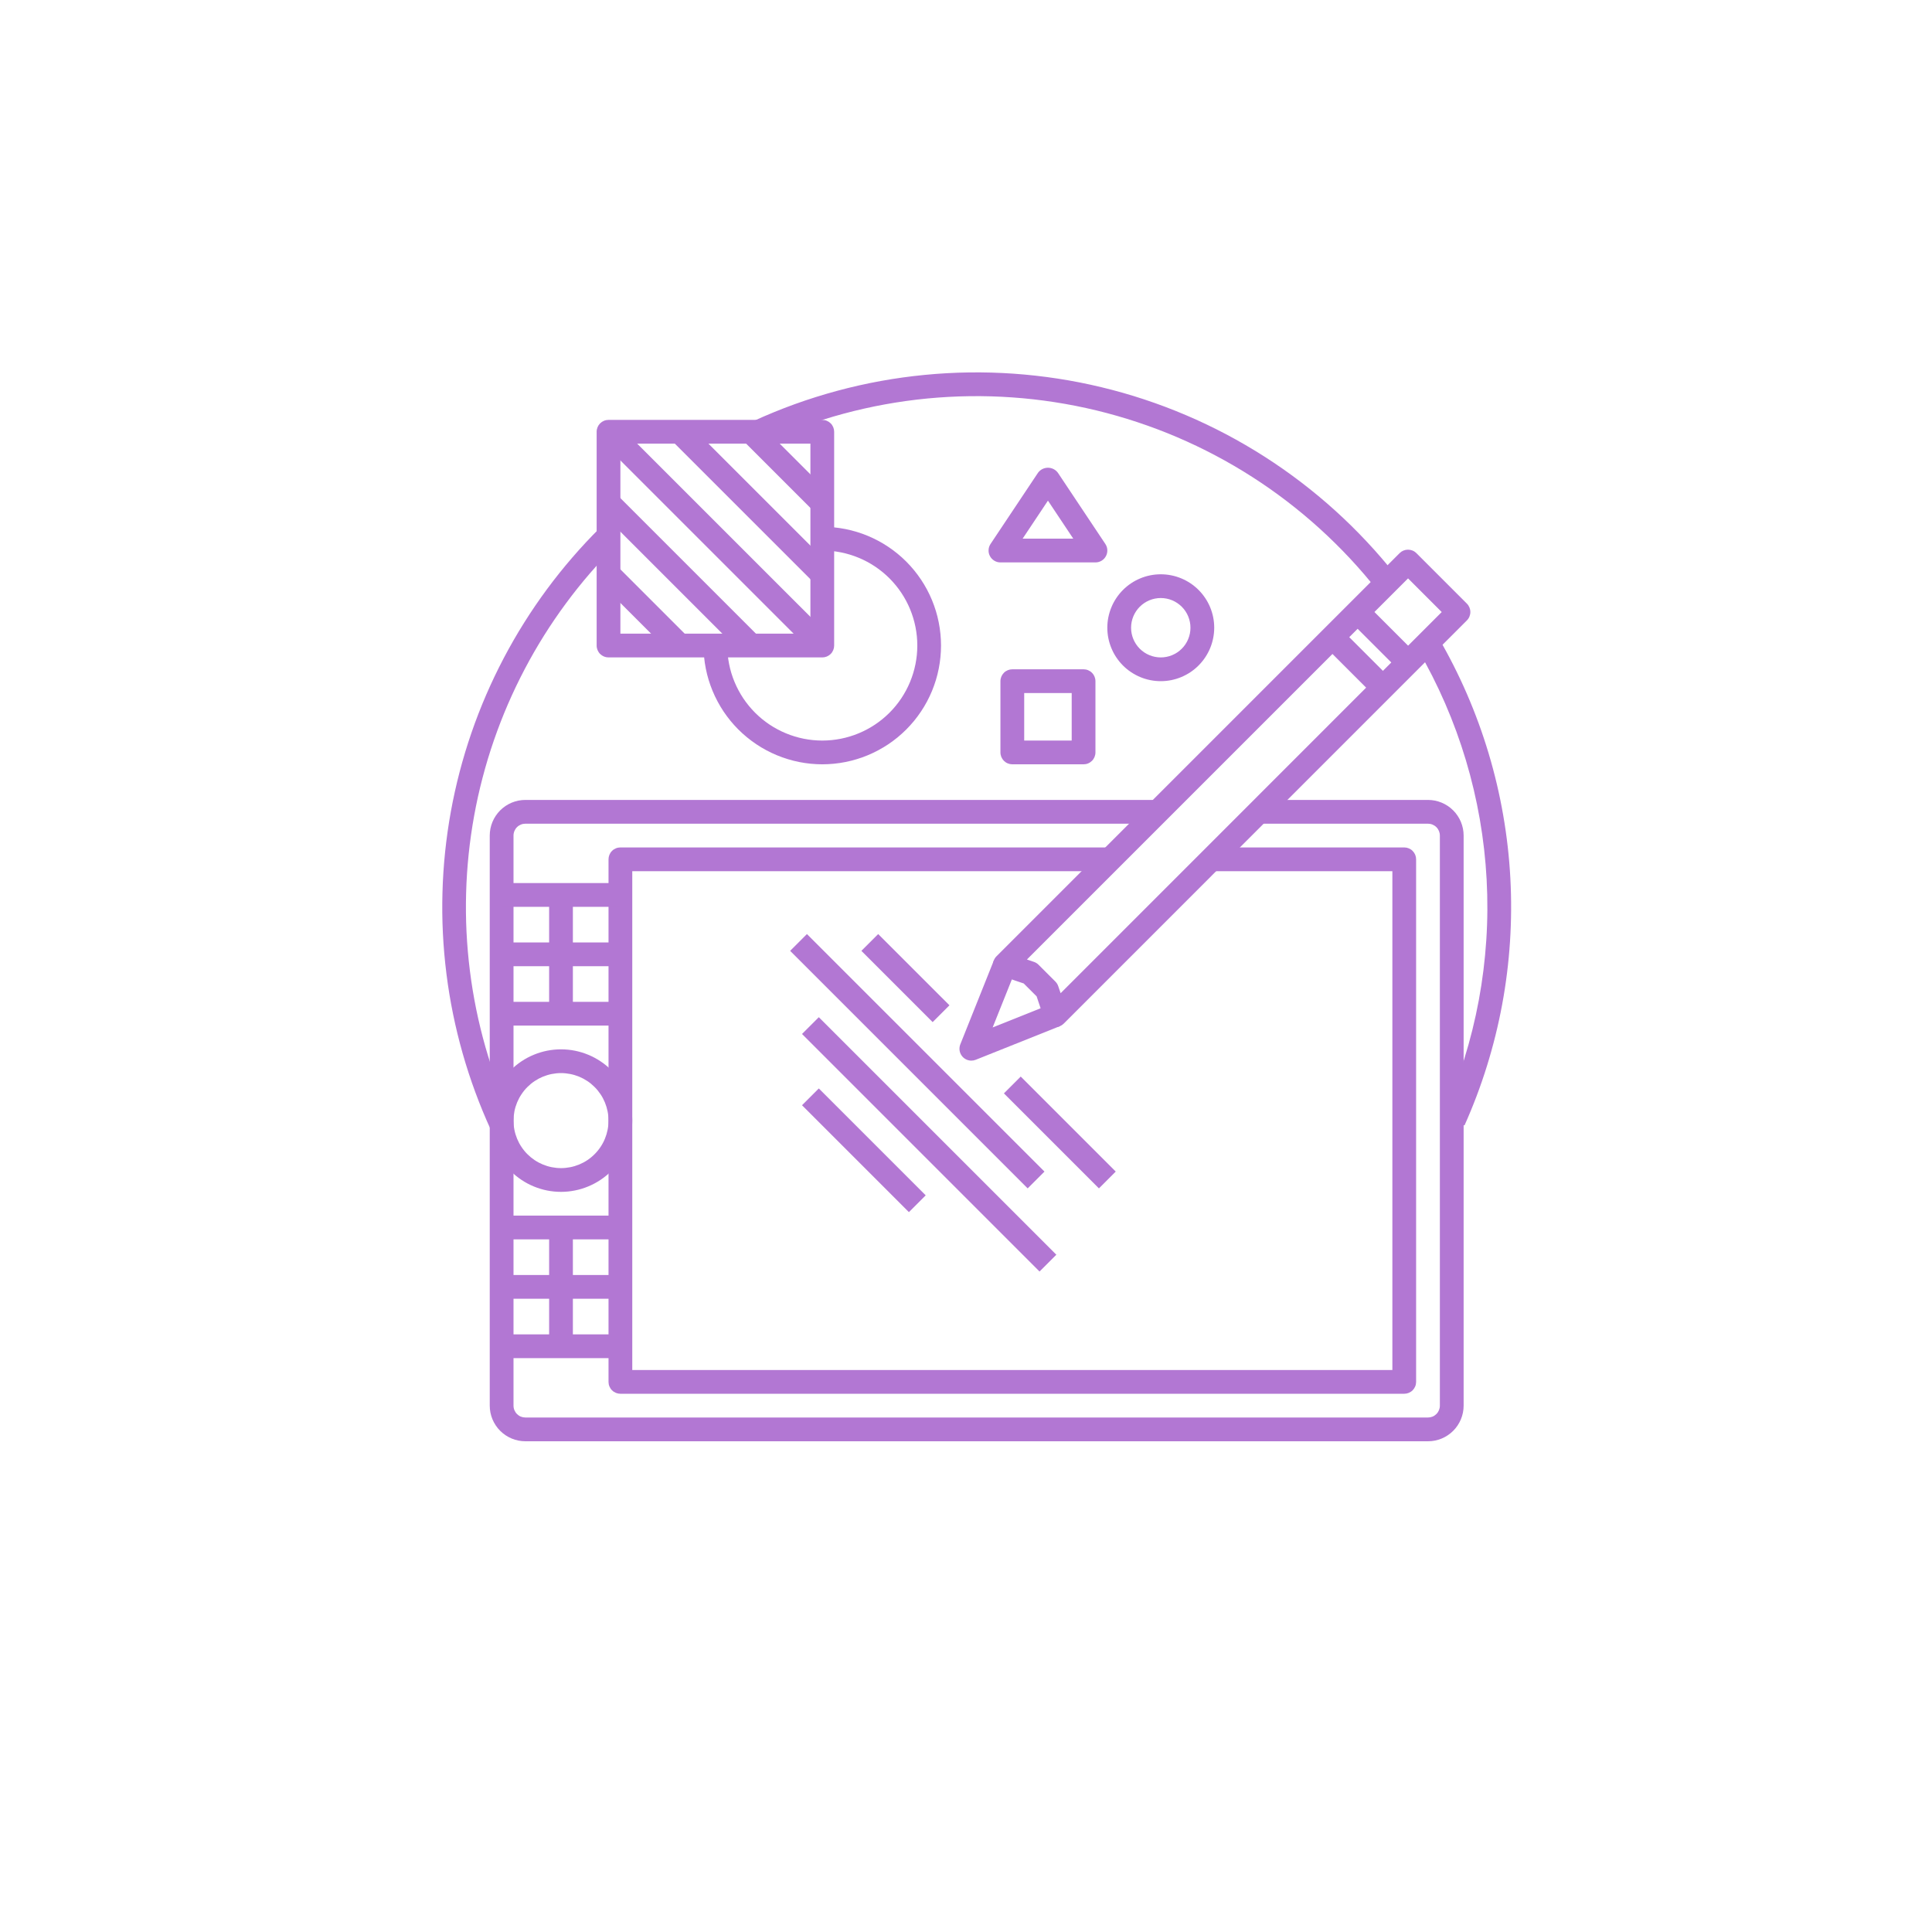 <svg xmlns="http://www.w3.org/2000/svg" zoomAndPan="magnify" viewBox="0 0 375 375" width="400" height="400"
     preserveAspectRatio="xMidYMid meet" version="1.0">
    <defs>
        <clipPath id="e6f114f8c5">
            <path d="M 95 155 L 285 155 L 285 279.785 L 95 279.785 Z M 95 155 " clip-rule="nonzero"/>
        </clipPath>
    </defs>
    <path fill="#b277d3"
          d="M 284.254 218.453 L 280.051 216.562 C 281.652 212.977 283.039 209.309 284.207 205.559 C 285.375 201.809 286.316 198.004 287.035 194.141 C 287.75 190.277 288.234 186.387 288.488 182.469 C 288.746 178.551 288.766 174.629 288.555 170.707 C 288.344 166.785 287.902 162.887 287.23 159.02 C 286.555 155.148 285.656 151.332 284.531 147.57 C 283.402 143.805 282.059 140.125 280.496 136.52 C 278.934 132.918 277.16 129.418 275.184 126.027 L 279.16 123.695 C 281.234 127.25 283.086 130.91 284.723 134.68 C 286.359 138.453 287.766 142.305 288.945 146.246 C 290.125 150.184 291.066 154.176 291.77 158.227 C 292.477 162.277 292.938 166.355 293.16 170.461 C 293.379 174.566 293.355 178.668 293.09 182.77 C 292.824 186.871 292.316 190.945 291.566 194.988 C 290.816 199.027 289.828 203.012 288.605 206.938 C 287.383 210.863 285.934 214.699 284.254 218.453 Z M 284.254 218.453 "
          fill-opacity="1" fill-rule="nonzero"/>
    <path fill="#b277d3"
          d="M 267.844 115.191 C 267.699 115.008 267.574 114.844 267.43 114.688 C 265.723 112.52 263.93 110.43 262.051 108.418 C 260.168 106.402 258.207 104.469 256.168 102.617 C 254.125 100.766 252.012 99 249.824 97.324 C 247.637 95.648 245.383 94.066 243.062 92.578 C 240.742 91.094 238.363 89.703 235.926 88.414 C 233.492 87.125 231.008 85.938 228.473 84.855 C 225.938 83.773 223.363 82.801 220.746 81.934 C 218.129 81.066 215.48 80.309 212.805 79.66 C 210.125 79.016 207.422 78.48 204.699 78.059 C 201.977 77.637 199.238 77.328 196.488 77.137 C 193.742 76.941 190.988 76.863 188.23 76.898 C 185.477 76.934 182.727 77.086 179.984 77.348 C 177.242 77.613 174.512 77.992 171.801 78.484 C 169.09 78.977 166.402 79.582 163.742 80.297 C 161.082 81.016 158.453 81.84 155.859 82.777 C 153.27 83.711 150.719 84.754 148.215 85.902 L 146.285 81.711 C 148.906 80.512 151.57 79.422 154.281 78.441 C 156.992 77.465 159.738 76.602 162.52 75.852 C 165.301 75.102 168.109 74.469 170.945 73.953 C 173.781 73.438 176.633 73.043 179.5 72.766 C 182.367 72.484 185.242 72.328 188.121 72.289 C 191.004 72.25 193.883 72.332 196.754 72.531 C 199.629 72.734 202.492 73.055 205.34 73.492 C 208.188 73.93 211.012 74.488 213.812 75.164 C 216.613 75.836 219.383 76.625 222.117 77.531 C 224.852 78.438 227.547 79.453 230.195 80.582 C 232.848 81.711 235.445 82.949 237.996 84.293 C 240.543 85.641 243.031 87.09 245.457 88.641 C 247.883 90.195 250.242 91.844 252.531 93.594 C 254.82 95.344 257.035 97.184 259.172 99.117 C 261.309 101.051 263.359 103.07 265.328 105.176 C 267.297 107.277 269.172 109.461 270.961 111.723 C 271.082 111.852 271.27 112.094 271.457 112.332 Z M 267.844 115.191 "
          fill-opacity="1" fill-rule="nonzero"/>
    <path fill="#b277d3"
          d="M 95.273 219.301 C 94.176 216.906 93.168 214.469 92.258 211.996 C 91.344 209.523 90.527 207.02 89.805 204.48 C 89.086 201.945 88.461 199.387 87.934 196.805 C 87.406 194.223 86.98 191.621 86.652 189.004 C 86.324 186.391 86.094 183.766 85.965 181.133 C 85.836 178.5 85.809 175.863 85.883 173.23 C 85.953 170.594 86.125 167.965 86.398 165.344 C 86.672 162.719 87.043 160.113 87.512 157.52 C 87.984 154.926 88.555 152.352 89.219 149.801 C 89.887 147.25 90.648 144.73 91.508 142.238 C 92.367 139.746 93.32 137.289 94.367 134.867 C 95.414 132.449 96.551 130.074 97.777 127.738 C 99.004 125.406 100.316 123.121 101.719 120.891 C 103.121 118.656 104.605 116.48 106.172 114.359 C 107.738 112.238 109.383 110.184 111.109 108.188 C 112.832 106.191 114.629 104.266 116.5 102.41 L 119.727 105.684 C 117.938 107.457 116.223 109.297 114.574 111.203 C 112.93 113.109 111.355 115.074 109.859 117.102 C 108.363 119.129 106.945 121.207 105.605 123.34 C 104.266 125.477 103.012 127.656 101.84 129.887 C 100.668 132.117 99.582 134.387 98.582 136.699 C 97.582 139.012 96.672 141.359 95.852 143.738 C 95.027 146.121 94.301 148.531 93.664 150.969 C 93.023 153.402 92.48 155.863 92.031 158.34 C 91.582 160.82 91.227 163.312 90.965 165.816 C 90.707 168.32 90.539 170.832 90.473 173.352 C 90.402 175.871 90.43 178.387 90.551 180.902 C 90.676 183.418 90.895 185.926 91.207 188.426 C 91.52 190.926 91.93 193.41 92.43 195.879 C 92.934 198.344 93.531 200.793 94.219 203.215 C 94.91 205.637 95.688 208.031 96.559 210.395 C 97.43 212.758 98.391 215.082 99.441 217.375 Z M 95.273 219.301 "
          fill-opacity="1" fill-rule="nonzero"/>
    <g clip-path="url(#e6f114f8c5)">
        <path fill="#b277d3"
              d="M 277.172 279.75 L 101.977 279.75 C 101.523 279.75 101.07 279.703 100.625 279.617 C 100.18 279.527 99.75 279.395 99.328 279.223 C 98.91 279.047 98.512 278.836 98.133 278.582 C 97.758 278.332 97.406 278.043 97.086 277.723 C 96.766 277.402 96.477 277.055 96.227 276.676 C 95.973 276.297 95.762 275.898 95.586 275.48 C 95.414 275.059 95.281 274.629 95.191 274.184 C 95.105 273.738 95.059 273.289 95.059 272.832 L 95.059 162.184 C 95.059 161.73 95.105 161.277 95.191 160.832 C 95.281 160.387 95.414 159.957 95.586 159.535 C 95.762 159.117 95.973 158.719 96.227 158.34 C 96.477 157.965 96.766 157.613 97.086 157.293 C 97.406 156.973 97.758 156.684 98.133 156.434 C 98.512 156.18 98.91 155.969 99.328 155.793 C 99.75 155.621 100.18 155.488 100.625 155.398 C 101.07 155.312 101.523 155.266 101.977 155.266 L 224.152 155.266 L 224.152 159.879 L 101.977 159.879 C 101.672 159.879 101.375 159.938 101.094 160.055 C 100.812 160.172 100.562 160.336 100.348 160.551 C 100.129 160.77 99.965 161.02 99.848 161.301 C 99.73 161.582 99.672 161.879 99.672 162.184 L 99.672 272.832 C 99.672 273.141 99.73 273.434 99.848 273.715 C 99.965 273.996 100.129 274.246 100.348 274.465 C 100.562 274.68 100.812 274.848 101.094 274.965 C 101.375 275.078 101.672 275.137 101.977 275.137 L 277.172 275.137 C 277.477 275.137 277.773 275.078 278.055 274.965 C 278.336 274.848 278.586 274.68 278.801 274.465 C 279.02 274.246 279.184 273.996 279.301 273.715 C 279.418 273.434 279.477 273.141 279.477 272.832 L 279.477 162.184 C 279.477 161.879 279.418 161.582 279.301 161.301 C 279.184 161.02 279.02 160.77 278.801 160.551 C 278.586 160.336 278.336 160.172 278.055 160.055 C 277.773 159.938 277.477 159.879 277.172 159.879 L 244.898 159.879 L 244.898 155.266 L 277.172 155.266 C 277.625 155.266 278.078 155.312 278.523 155.398 C 278.969 155.488 279.398 155.621 279.82 155.793 C 280.238 155.969 280.637 156.18 281.016 156.434 C 281.391 156.684 281.742 156.973 282.062 157.293 C 282.383 157.613 282.672 157.965 282.922 158.34 C 283.176 158.719 283.387 159.117 283.562 159.535 C 283.734 159.957 283.867 160.387 283.957 160.832 C 284.043 161.277 284.09 161.73 284.09 162.184 L 284.09 272.832 C 284.09 273.289 284.043 273.738 283.957 274.184 C 283.867 274.629 283.734 275.059 283.562 275.48 C 283.387 275.898 283.176 276.297 282.922 276.676 C 282.672 277.055 282.383 277.402 282.062 277.723 C 281.742 278.043 281.391 278.332 281.016 278.582 C 280.637 278.836 280.238 279.047 279.82 279.223 C 279.398 279.395 278.969 279.527 278.523 279.617 C 278.078 279.703 277.625 279.75 277.172 279.75 Z M 277.172 279.75 "
              fill-opacity="1" fill-rule="nonzero"/>
    </g>
    <path fill="#b277d3"
          d="M 272.562 270.527 L 120.418 270.527 C 120.113 270.527 119.816 270.469 119.535 270.352 C 119.254 270.234 119.004 270.07 118.789 269.852 C 118.57 269.637 118.406 269.387 118.289 269.105 C 118.172 268.824 118.113 268.527 118.113 268.223 L 118.113 166.793 C 118.113 166.488 118.172 166.195 118.289 165.91 C 118.406 165.629 118.57 165.379 118.789 165.164 C 119.004 164.945 119.254 164.781 119.535 164.664 C 119.816 164.547 120.113 164.488 120.418 164.488 L 214.93 164.488 L 214.93 169.098 L 122.723 169.098 L 122.723 265.918 L 270.258 265.918 L 270.258 169.098 L 235.68 169.098 L 235.68 164.488 L 272.562 164.488 C 272.867 164.488 273.16 164.547 273.445 164.664 C 273.727 164.781 273.977 164.945 274.191 165.164 C 274.406 165.379 274.574 165.629 274.691 165.91 C 274.809 166.195 274.867 166.488 274.867 166.793 L 274.867 268.223 C 274.867 268.527 274.809 268.824 274.691 269.105 C 274.574 269.387 274.406 269.637 274.191 269.852 C 273.977 270.07 273.727 270.234 273.445 270.352 C 273.16 270.469 272.867 270.527 272.562 270.527 Z M 272.562 270.527 "
          fill-opacity="1" fill-rule="nonzero"/>
    <path fill="#b277d3"
          d="M 108.891 231.34 C 107.984 231.34 107.082 231.25 106.191 231.074 C 105.301 230.895 104.438 230.633 103.598 230.285 C 102.758 229.938 101.961 229.512 101.207 229.008 C 100.453 228.504 99.754 227.93 99.113 227.289 C 98.469 226.645 97.895 225.949 97.391 225.191 C 96.887 224.438 96.461 223.641 96.113 222.801 C 95.766 221.961 95.504 221.098 95.324 220.207 C 95.148 219.316 95.059 218.418 95.059 217.508 C 95.059 216.602 95.148 215.699 95.324 214.809 C 95.504 213.918 95.766 213.055 96.113 212.215 C 96.461 211.375 96.887 210.578 97.391 209.824 C 97.895 209.07 98.469 208.371 99.113 207.727 C 99.754 207.086 100.453 206.512 101.207 206.008 C 101.961 205.504 102.758 205.078 103.598 204.73 C 104.438 204.383 105.301 204.121 106.191 203.941 C 107.082 203.766 107.984 203.676 108.891 203.676 C 109.801 203.676 110.699 203.766 111.59 203.941 C 112.48 204.121 113.344 204.383 114.184 204.73 C 115.023 205.078 115.82 205.504 116.574 206.008 C 117.332 206.512 118.031 207.086 118.672 207.727 C 119.312 208.371 119.887 209.07 120.391 209.824 C 120.895 210.578 121.324 211.375 121.672 212.215 C 122.016 213.055 122.281 213.918 122.457 214.809 C 122.633 215.699 122.723 216.602 122.723 217.508 C 122.723 218.414 122.633 219.316 122.453 220.207 C 122.277 221.098 122.016 221.961 121.668 222.797 C 121.32 223.637 120.891 224.434 120.387 225.188 C 119.883 225.945 119.309 226.641 118.668 227.285 C 118.027 227.926 117.328 228.5 116.574 229.004 C 115.816 229.508 115.02 229.934 114.184 230.281 C 113.344 230.629 112.48 230.895 111.59 231.07 C 110.699 231.25 109.801 231.34 108.891 231.34 Z M 108.891 208.285 C 108.285 208.285 107.688 208.348 107.094 208.465 C 106.5 208.582 105.922 208.758 105.363 208.988 C 104.805 209.219 104.273 209.504 103.77 209.84 C 103.266 210.176 102.801 210.559 102.371 210.988 C 101.941 211.414 101.562 211.883 101.227 212.387 C 100.887 212.887 100.605 213.422 100.371 213.98 C 100.141 214.539 99.965 215.117 99.848 215.711 C 99.73 216.305 99.672 216.902 99.672 217.508 C 99.672 218.113 99.73 218.715 99.848 219.309 C 99.965 219.902 100.141 220.477 100.371 221.035 C 100.605 221.598 100.887 222.129 101.227 222.629 C 101.562 223.133 101.941 223.602 102.371 224.027 C 102.801 224.457 103.266 224.84 103.77 225.176 C 104.273 225.512 104.805 225.797 105.363 226.027 C 105.922 226.258 106.5 226.434 107.094 226.551 C 107.688 226.668 108.285 226.73 108.891 226.73 C 109.496 226.73 110.098 226.668 110.691 226.551 C 111.285 226.434 111.859 226.258 112.422 226.027 C 112.98 225.797 113.512 225.512 114.016 225.176 C 114.52 224.84 114.984 224.457 115.41 224.027 C 115.84 223.602 116.223 223.133 116.559 222.629 C 116.895 222.129 117.18 221.598 117.41 221.035 C 117.641 220.477 117.816 219.902 117.934 219.309 C 118.055 218.715 118.113 218.113 118.113 217.508 C 118.113 216.902 118.055 216.305 117.934 215.711 C 117.816 215.117 117.641 214.539 117.41 213.98 C 117.18 213.422 116.895 212.887 116.559 212.387 C 116.223 211.883 115.84 211.414 115.41 210.988 C 114.984 210.559 114.52 210.176 114.016 209.84 C 113.512 209.504 112.98 209.219 112.422 208.988 C 111.859 208.758 111.285 208.582 110.691 208.465 C 110.098 208.348 109.496 208.285 108.891 208.285 Z M 108.891 208.285 "
          fill-opacity="1" fill-rule="nonzero"/>
    <path fill="#b277d3"
          d="M 97.367 171.402 L 120.418 171.402 L 120.418 176.016 L 97.367 176.016 Z M 97.367 171.402 "
          fill-opacity="1" fill-rule="nonzero"/>
    <path fill="#b277d3"
          d="M 97.367 194.457 L 120.418 194.457 L 120.418 199.066 L 97.367 199.066 Z M 97.367 194.457 "
          fill-opacity="1" fill-rule="nonzero"/>
    <path fill="#b277d3"
          d="M 97.367 235.949 L 120.418 235.949 L 120.418 240.559 L 97.367 240.559 Z M 97.367 235.949 "
          fill-opacity="1" fill-rule="nonzero"/>
    <path fill="#b277d3"
          d="M 97.367 259 L 120.418 259 L 120.418 263.613 L 97.367 263.613 Z M 97.367 259 "
          fill-opacity="1" fill-rule="nonzero"/>
    <path fill="#b277d3"
          d="M 97.367 182.93 L 120.418 182.93 L 120.418 187.539 L 97.367 187.539 Z M 97.367 182.93 "
          fill-opacity="1" fill-rule="nonzero"/>
    <path fill="#b277d3"
          d="M 97.367 247.477 L 120.418 247.477 L 120.418 252.086 L 97.367 252.086 Z M 97.367 247.477 "
          fill-opacity="1" fill-rule="nonzero"/>
    <path fill="#b277d3"
          d="M 106.586 173.707 L 111.195 173.707 L 111.195 196.762 L 106.586 196.762 Z M 106.586 173.707 "
          fill-opacity="1" fill-rule="nonzero"/>
    <path fill="#b277d3"
          d="M 106.586 238.254 L 111.195 238.254 L 111.195 261.309 L 106.586 261.309 Z M 106.586 238.254 "
          fill-opacity="1" fill-rule="nonzero"/>
    <path fill="#b277d3"
          d="M 204.859 199.344 C 204.68 199.344 204.5 199.32 204.328 199.281 C 203.941 199.188 203.598 199.008 203.305 198.742 C 203.012 198.473 202.801 198.148 202.672 197.77 L 201.207 193.391 L 198.699 190.887 L 194.32 189.418 C 194.133 189.355 193.961 189.273 193.797 189.164 C 193.629 189.059 193.48 188.93 193.352 188.785 C 193.219 188.641 193.105 188.48 193.016 188.309 C 192.922 188.133 192.855 187.953 192.809 187.762 C 192.766 187.57 192.746 187.375 192.75 187.18 C 192.754 186.984 192.785 186.793 192.836 186.602 C 192.891 186.414 192.969 186.234 193.066 186.066 C 193.168 185.898 193.285 185.742 193.426 185.605 L 271.664 107.363 C 271.879 107.148 272.129 106.98 272.41 106.863 C 272.691 106.75 272.988 106.691 273.293 106.691 C 273.598 106.691 273.891 106.75 274.176 106.863 C 274.457 106.98 274.707 107.148 274.922 107.363 L 284.719 117.16 C 284.938 117.379 285.102 117.629 285.219 117.91 C 285.336 118.191 285.395 118.484 285.395 118.793 C 285.395 119.098 285.336 119.391 285.219 119.672 C 285.102 119.957 284.938 120.207 284.719 120.422 L 206.488 198.668 C 206.039 199.117 205.492 199.344 204.859 199.344 Z M 199.324 186.238 L 200.68 186.699 C 201.023 186.812 201.32 187 201.578 187.254 L 204.852 190.527 C 205.105 190.785 205.293 191.082 205.406 191.426 L 205.867 192.781 L 279.836 118.797 L 273.301 112.262 Z M 199.324 186.238 "
          fill-opacity="1" fill-rule="nonzero"/>
    <path fill="#b277d3"
          d="M 188.535 205.867 C 188.348 205.867 188.164 205.844 187.98 205.797 C 187.797 205.754 187.621 205.688 187.457 205.598 C 187.289 205.512 187.137 205.402 186.996 205.277 C 186.855 205.152 186.734 205.012 186.629 204.855 C 186.523 204.699 186.438 204.531 186.371 204.355 C 186.309 204.18 186.266 203.996 186.242 203.809 C 186.223 203.621 186.227 203.434 186.254 203.25 C 186.277 203.062 186.324 202.883 186.395 202.707 L 192.918 186.387 L 197.203 188.098 L 192.672 199.426 L 204.004 194.895 L 205.711 199.18 L 189.391 205.703 C 189.117 205.812 188.832 205.867 188.535 205.867 Z M 188.535 205.867 "
          fill-opacity="1" fill-rule="nonzero"/>
    <path fill="#b277d3"
          d="M 261.895 120.43 L 265.156 117.172 L 274.93 126.945 L 271.672 130.203 Z M 261.895 120.43 "
          fill-opacity="1" fill-rule="nonzero"/>
    <path fill="#b277d3"
          d="M 257.008 125.316 L 260.27 122.055 L 270.043 131.832 L 266.785 135.09 Z M 257.008 125.316 "
          fill-opacity="1" fill-rule="nonzero"/>
    <path fill="#b277d3"
          d="M 159.605 127.605 L 118.113 127.605 C 117.809 127.605 117.512 127.547 117.23 127.43 C 116.949 127.312 116.699 127.145 116.48 126.93 C 116.266 126.715 116.102 126.465 115.984 126.18 C 115.867 125.898 115.809 125.605 115.809 125.301 L 115.809 83.805 C 115.809 83.5 115.867 83.207 115.984 82.922 C 116.102 82.641 116.266 82.391 116.48 82.176 C 116.699 81.961 116.949 81.793 117.23 81.676 C 117.512 81.559 117.809 81.5 118.113 81.5 L 159.605 81.5 C 159.91 81.5 160.207 81.559 160.488 81.676 C 160.77 81.793 161.02 81.961 161.238 82.176 C 161.453 82.391 161.617 82.641 161.734 82.922 C 161.852 83.207 161.91 83.5 161.91 83.805 L 161.91 125.301 C 161.91 125.605 161.852 125.898 161.734 126.18 C 161.617 126.465 161.453 126.715 161.238 126.93 C 161.02 127.145 160.77 127.312 160.488 127.43 C 160.207 127.547 159.91 127.605 159.605 127.605 Z M 120.418 122.992 L 157.301 122.992 L 157.301 86.109 L 120.418 86.109 Z M 120.418 122.992 "
          fill-opacity="1" fill-rule="nonzero"/>
    <path fill="#b277d3"
          d="M 159.605 148.352 C 158.852 148.352 158.098 148.312 157.348 148.238 C 156.598 148.164 155.852 148.051 155.109 147.906 C 154.371 147.758 153.641 147.574 152.918 147.352 C 152.195 147.133 151.484 146.879 150.789 146.59 C 150.09 146.301 149.41 145.977 148.746 145.621 C 148.078 145.266 147.434 144.879 146.805 144.457 C 146.18 144.039 145.574 143.59 144.988 143.109 C 144.406 142.633 143.848 142.125 143.312 141.594 C 142.781 141.059 142.273 140.5 141.793 139.918 C 141.316 139.332 140.867 138.727 140.445 138.102 C 140.027 137.473 139.641 136.828 139.285 136.16 C 138.926 135.496 138.605 134.812 138.316 134.117 C 138.027 133.418 137.773 132.711 137.551 131.988 C 137.332 131.266 137.148 130.535 137 129.793 C 136.852 129.055 136.742 128.309 136.668 127.559 C 136.594 126.809 136.555 126.055 136.555 125.301 L 141.164 125.301 C 141.164 125.902 141.195 126.504 141.254 127.105 C 141.312 127.707 141.402 128.305 141.52 128.898 C 141.637 129.488 141.785 130.074 141.957 130.652 C 142.133 131.23 142.336 131.797 142.57 132.355 C 142.801 132.914 143.059 133.461 143.344 133.992 C 143.625 134.523 143.938 135.043 144.273 135.547 C 144.609 136.047 144.969 136.531 145.352 137 C 145.734 137.465 146.141 137.914 146.566 138.34 C 146.992 138.766 147.441 139.172 147.906 139.555 C 148.375 139.938 148.859 140.297 149.359 140.633 C 149.863 140.969 150.379 141.277 150.914 141.562 C 151.445 141.848 151.992 142.105 152.551 142.336 C 153.105 142.566 153.676 142.773 154.254 142.945 C 154.832 143.121 155.418 143.27 156.008 143.387 C 156.602 143.504 157.199 143.594 157.797 143.652 C 158.398 143.711 159.004 143.742 159.605 143.742 C 160.211 143.742 160.812 143.711 161.414 143.652 C 162.016 143.594 162.613 143.504 163.203 143.387 C 163.797 143.27 164.383 143.121 164.961 142.945 C 165.539 142.773 166.105 142.57 166.664 142.336 C 167.223 142.105 167.766 141.848 168.301 141.562 C 168.832 141.277 169.352 140.969 169.852 140.633 C 170.355 140.297 170.84 139.938 171.305 139.555 C 171.773 139.172 172.219 138.766 172.648 138.34 C 173.074 137.914 173.48 137.465 173.863 137 C 174.246 136.531 174.605 136.047 174.941 135.547 C 175.277 135.043 175.586 134.523 175.871 133.992 C 176.156 133.461 176.414 132.914 176.645 132.355 C 176.875 131.797 177.078 131.23 177.254 130.652 C 177.43 130.074 177.574 129.488 177.695 128.898 C 177.812 128.305 177.898 127.707 177.961 127.105 C 178.02 126.504 178.047 125.902 178.047 125.301 C 178.047 124.695 178.02 124.094 177.961 123.492 C 177.898 122.891 177.812 122.293 177.695 121.703 C 177.574 121.109 177.43 120.523 177.254 119.945 C 177.078 119.367 176.875 118.801 176.645 118.242 C 176.414 117.684 176.156 117.137 175.871 116.605 C 175.586 116.074 175.277 115.555 174.941 115.055 C 174.605 114.551 174.246 114.066 173.863 113.602 C 173.48 113.133 173.074 112.688 172.648 112.258 C 172.219 111.832 171.773 111.426 171.305 111.043 C 170.84 110.66 170.355 110.301 169.852 109.965 C 169.352 109.629 168.832 109.32 168.301 109.035 C 167.766 108.75 167.223 108.492 166.664 108.262 C 166.105 108.031 165.539 107.828 164.961 107.652 C 164.383 107.477 163.797 107.328 163.203 107.211 C 162.613 107.094 162.016 107.004 161.414 106.945 C 160.812 106.887 160.211 106.859 159.605 106.859 L 159.605 102.246 C 160.359 102.246 161.113 102.285 161.867 102.359 C 162.617 102.434 163.363 102.543 164.102 102.691 C 164.844 102.84 165.574 103.023 166.297 103.242 C 167.02 103.461 167.727 103.715 168.426 104.004 C 169.121 104.293 169.805 104.617 170.469 104.973 C 171.137 105.328 171.781 105.715 172.41 106.137 C 173.039 106.555 173.645 107.004 174.227 107.484 C 174.809 107.961 175.367 108.469 175.902 109 C 176.434 109.535 176.941 110.094 177.422 110.68 C 177.898 111.262 178.348 111.867 178.766 112.496 C 179.188 113.121 179.574 113.77 179.93 114.434 C 180.285 115.102 180.609 115.781 180.898 116.48 C 181.184 117.176 181.438 117.887 181.66 118.609 C 181.879 119.332 182.062 120.062 182.207 120.805 C 182.355 121.543 182.465 122.289 182.539 123.039 C 182.613 123.793 182.652 124.543 182.652 125.301 C 182.652 126.055 182.613 126.809 182.539 127.559 C 182.465 128.309 182.355 129.055 182.207 129.797 C 182.062 130.535 181.879 131.266 181.66 131.988 C 181.438 132.711 181.184 133.422 180.898 134.117 C 180.609 134.816 180.285 135.5 179.93 136.164 C 179.574 136.828 179.188 137.477 178.766 138.105 C 178.348 138.73 177.898 139.336 177.422 139.922 C 176.941 140.504 176.434 141.062 175.902 141.598 C 175.367 142.129 174.809 142.637 174.227 143.117 C 173.645 143.594 173.039 144.043 172.41 144.465 C 171.781 144.883 171.137 145.27 170.469 145.625 C 169.805 145.984 169.121 146.305 168.426 146.594 C 167.727 146.883 167.02 147.137 166.297 147.355 C 165.574 147.578 164.844 147.758 164.102 147.906 C 163.363 148.055 162.617 148.164 161.867 148.238 C 161.113 148.312 160.359 148.352 159.605 148.352 Z M 159.605 148.352 "
          fill-opacity="1" fill-rule="nonzero"/>
    <path fill="#b277d3"
          d="M 116.48 85.434 L 119.742 82.176 L 161.238 123.668 L 157.977 126.93 Z M 116.48 85.434 "
          fill-opacity="1" fill-rule="nonzero"/>
    <path fill="#b277d3"
          d="M 130.312 85.438 L 133.574 82.176 L 161.238 109.84 L 157.977 113.098 Z M 130.312 85.438 "
          fill-opacity="1" fill-rule="nonzero"/>
    <path fill="#b277d3"
          d="M 116.484 99.266 L 119.742 96.008 L 147.406 123.672 L 144.145 126.93 Z M 116.484 99.266 "
          fill-opacity="1" fill-rule="nonzero"/>
    <path fill="#b277d3"
          d="M 144.145 85.434 L 147.406 82.176 L 161.234 96.004 L 157.977 99.266 Z M 144.145 85.434 "
          fill-opacity="1" fill-rule="nonzero"/>
    <path fill="#b277d3"
          d="M 116.48 113.098 L 119.742 109.836 L 133.574 123.668 L 130.312 126.93 Z M 116.48 113.098 "
          fill-opacity="1" fill-rule="nonzero"/>
    <path fill="#b277d3"
          d="M 210.32 148.352 L 196.488 148.352 C 196.184 148.352 195.891 148.293 195.609 148.176 C 195.324 148.059 195.074 147.891 194.859 147.676 C 194.645 147.461 194.477 147.211 194.359 146.93 C 194.242 146.645 194.184 146.352 194.184 146.047 L 194.184 132.215 C 194.184 131.91 194.242 131.613 194.359 131.332 C 194.477 131.051 194.645 130.801 194.859 130.586 C 195.074 130.367 195.324 130.203 195.609 130.086 C 195.891 129.969 196.184 129.91 196.488 129.91 L 210.32 129.91 C 210.625 129.91 210.922 129.969 211.203 130.086 C 211.484 130.203 211.734 130.367 211.949 130.586 C 212.168 130.801 212.332 131.051 212.449 131.332 C 212.566 131.613 212.625 131.91 212.625 132.215 L 212.625 146.047 C 212.625 146.352 212.566 146.645 212.449 146.93 C 212.332 147.211 212.168 147.461 211.949 147.676 C 211.734 147.891 211.484 148.059 211.203 148.176 C 210.922 148.293 210.625 148.352 210.32 148.352 Z M 198.797 143.742 L 208.016 143.742 L 208.016 134.52 L 198.797 134.52 Z M 198.797 143.742 "
          fill-opacity="1" fill-rule="nonzero"/>
    <path fill="#b277d3"
          d="M 225.305 132.215 C 224.625 132.215 223.949 132.148 223.281 132.016 C 222.613 131.883 221.965 131.688 221.336 131.426 C 220.707 131.164 220.109 130.844 219.543 130.465 C 218.977 130.09 218.453 129.66 217.969 129.176 C 217.488 128.695 217.059 128.172 216.68 127.605 C 216.301 127.039 215.98 126.441 215.723 125.812 C 215.461 125.184 215.266 124.535 215.129 123.863 C 214.996 123.195 214.93 122.523 214.93 121.84 C 214.93 121.16 214.996 120.484 215.129 119.816 C 215.266 119.148 215.461 118.5 215.723 117.871 C 215.98 117.242 216.301 116.645 216.68 116.078 C 217.059 115.512 217.488 114.988 217.969 114.508 C 218.453 114.023 218.977 113.594 219.543 113.215 C 220.109 112.836 220.707 112.52 221.336 112.258 C 221.965 111.996 222.613 111.801 223.281 111.668 C 223.949 111.535 224.625 111.469 225.305 111.469 C 225.984 111.469 226.66 111.535 227.328 111.668 C 227.996 111.801 228.645 111.996 229.273 112.258 C 229.902 112.52 230.5 112.836 231.066 113.215 C 231.633 113.594 232.16 114.023 232.641 114.508 C 233.121 114.988 233.551 115.512 233.93 116.078 C 234.309 116.645 234.629 117.242 234.891 117.871 C 235.148 118.5 235.348 119.148 235.48 119.816 C 235.613 120.484 235.68 121.16 235.68 121.84 C 235.68 122.523 235.609 123.195 235.477 123.863 C 235.344 124.531 235.148 125.18 234.887 125.809 C 234.625 126.438 234.305 127.035 233.926 127.602 C 233.547 128.168 233.117 128.691 232.637 129.172 C 232.156 129.656 231.633 130.086 231.066 130.465 C 230.5 130.84 229.902 131.16 229.273 131.422 C 228.645 131.684 227.996 131.879 227.328 132.016 C 226.66 132.148 225.984 132.215 225.305 132.215 Z M 225.305 116.078 C 224.926 116.078 224.551 116.117 224.18 116.188 C 223.809 116.262 223.449 116.371 223.098 116.516 C 222.75 116.66 222.418 116.84 222.102 117.051 C 221.789 117.262 221.496 117.5 221.23 117.766 C 220.961 118.035 220.723 118.324 220.512 118.641 C 220.305 118.953 220.125 119.285 219.98 119.637 C 219.836 119.984 219.727 120.348 219.652 120.719 C 219.578 121.09 219.543 121.465 219.543 121.84 C 219.543 122.219 219.578 122.594 219.652 122.965 C 219.727 123.336 219.836 123.699 219.98 124.047 C 220.125 124.395 220.305 124.73 220.512 125.043 C 220.723 125.359 220.961 125.648 221.23 125.918 C 221.496 126.184 221.789 126.422 222.102 126.633 C 222.418 126.844 222.75 127.02 223.098 127.164 C 223.449 127.312 223.809 127.422 224.18 127.492 C 224.551 127.566 224.926 127.605 225.305 127.605 C 225.684 127.605 226.059 127.566 226.43 127.492 C 226.801 127.422 227.16 127.312 227.512 127.164 C 227.859 127.02 228.191 126.844 228.508 126.633 C 228.82 126.422 229.113 126.184 229.379 125.918 C 229.648 125.648 229.887 125.359 230.098 125.043 C 230.309 124.73 230.484 124.395 230.629 124.047 C 230.773 123.699 230.883 123.336 230.957 122.965 C 231.031 122.594 231.066 122.219 231.066 121.84 C 231.066 121.465 231.031 121.09 230.957 120.719 C 230.883 120.348 230.773 119.984 230.629 119.637 C 230.484 119.285 230.309 118.953 230.098 118.641 C 229.887 118.324 229.648 118.035 229.379 117.766 C 229.113 117.5 228.82 117.262 228.508 117.051 C 228.191 116.84 227.859 116.66 227.512 116.516 C 227.16 116.371 226.801 116.262 226.43 116.188 C 226.059 116.117 225.684 116.078 225.305 116.078 Z M 225.305 116.078 "
          fill-opacity="1" fill-rule="nonzero"/>
    <path fill="#b277d3"
          d="M 212.625 109.164 L 194.184 109.164 C 193.758 109.164 193.363 109.055 193 108.836 C 192.637 108.617 192.352 108.32 192.152 107.945 C 191.949 107.57 191.859 107.172 191.883 106.746 C 191.902 106.32 192.031 105.934 192.266 105.578 L 201.488 91.746 C 201.598 91.598 201.727 91.465 201.867 91.344 C 202.012 91.227 202.168 91.125 202.332 91.039 C 202.5 90.957 202.672 90.895 202.855 90.852 C 203.035 90.809 203.219 90.785 203.406 90.785 C 203.59 90.785 203.773 90.809 203.957 90.852 C 204.137 90.895 204.312 90.957 204.477 91.039 C 204.645 91.125 204.801 91.227 204.941 91.344 C 205.086 91.465 205.211 91.598 205.324 91.746 L 214.543 105.578 C 214.781 105.934 214.91 106.32 214.93 106.746 C 214.949 107.172 214.859 107.57 214.66 107.945 C 214.457 108.32 214.176 108.617 213.812 108.836 C 213.445 109.055 213.051 109.164 212.625 109.164 Z M 198.492 104.551 L 208.32 104.551 L 203.406 97.176 Z M 198.492 104.551 "
          fill-opacity="1" fill-rule="nonzero"/>
    <path fill="#b277d3"
          d="M 167.195 184.559 L 170.457 181.301 L 184.289 195.129 L 181.027 198.391 Z M 167.195 184.559 "
          fill-opacity="1" fill-rule="nonzero"/>
    <path fill="#b277d3"
          d="M 194.859 212.223 L 198.121 208.961 L 216.562 227.402 L 213.301 230.664 Z M 194.859 212.223 "
          fill-opacity="1" fill-rule="nonzero"/>
    <path fill="#b277d3"
          d="M 153.367 184.559 L 156.625 181.301 L 202.73 227.402 L 199.469 230.664 Z M 153.367 184.559 "
          fill-opacity="1" fill-rule="nonzero"/>
    <path fill="#b277d3"
          d="M 155.672 200.695 L 158.93 197.438 L 205.035 243.539 L 201.773 246.801 Z M 155.672 200.695 "
          fill-opacity="1" fill-rule="nonzero"/>
    <path fill="#b277d3"
          d="M 155.672 214.527 L 158.93 211.266 L 179.68 232.016 L 176.418 235.273 Z M 155.672 214.527 "
          fill-opacity="1" fill-rule="nonzero"/>
</svg>